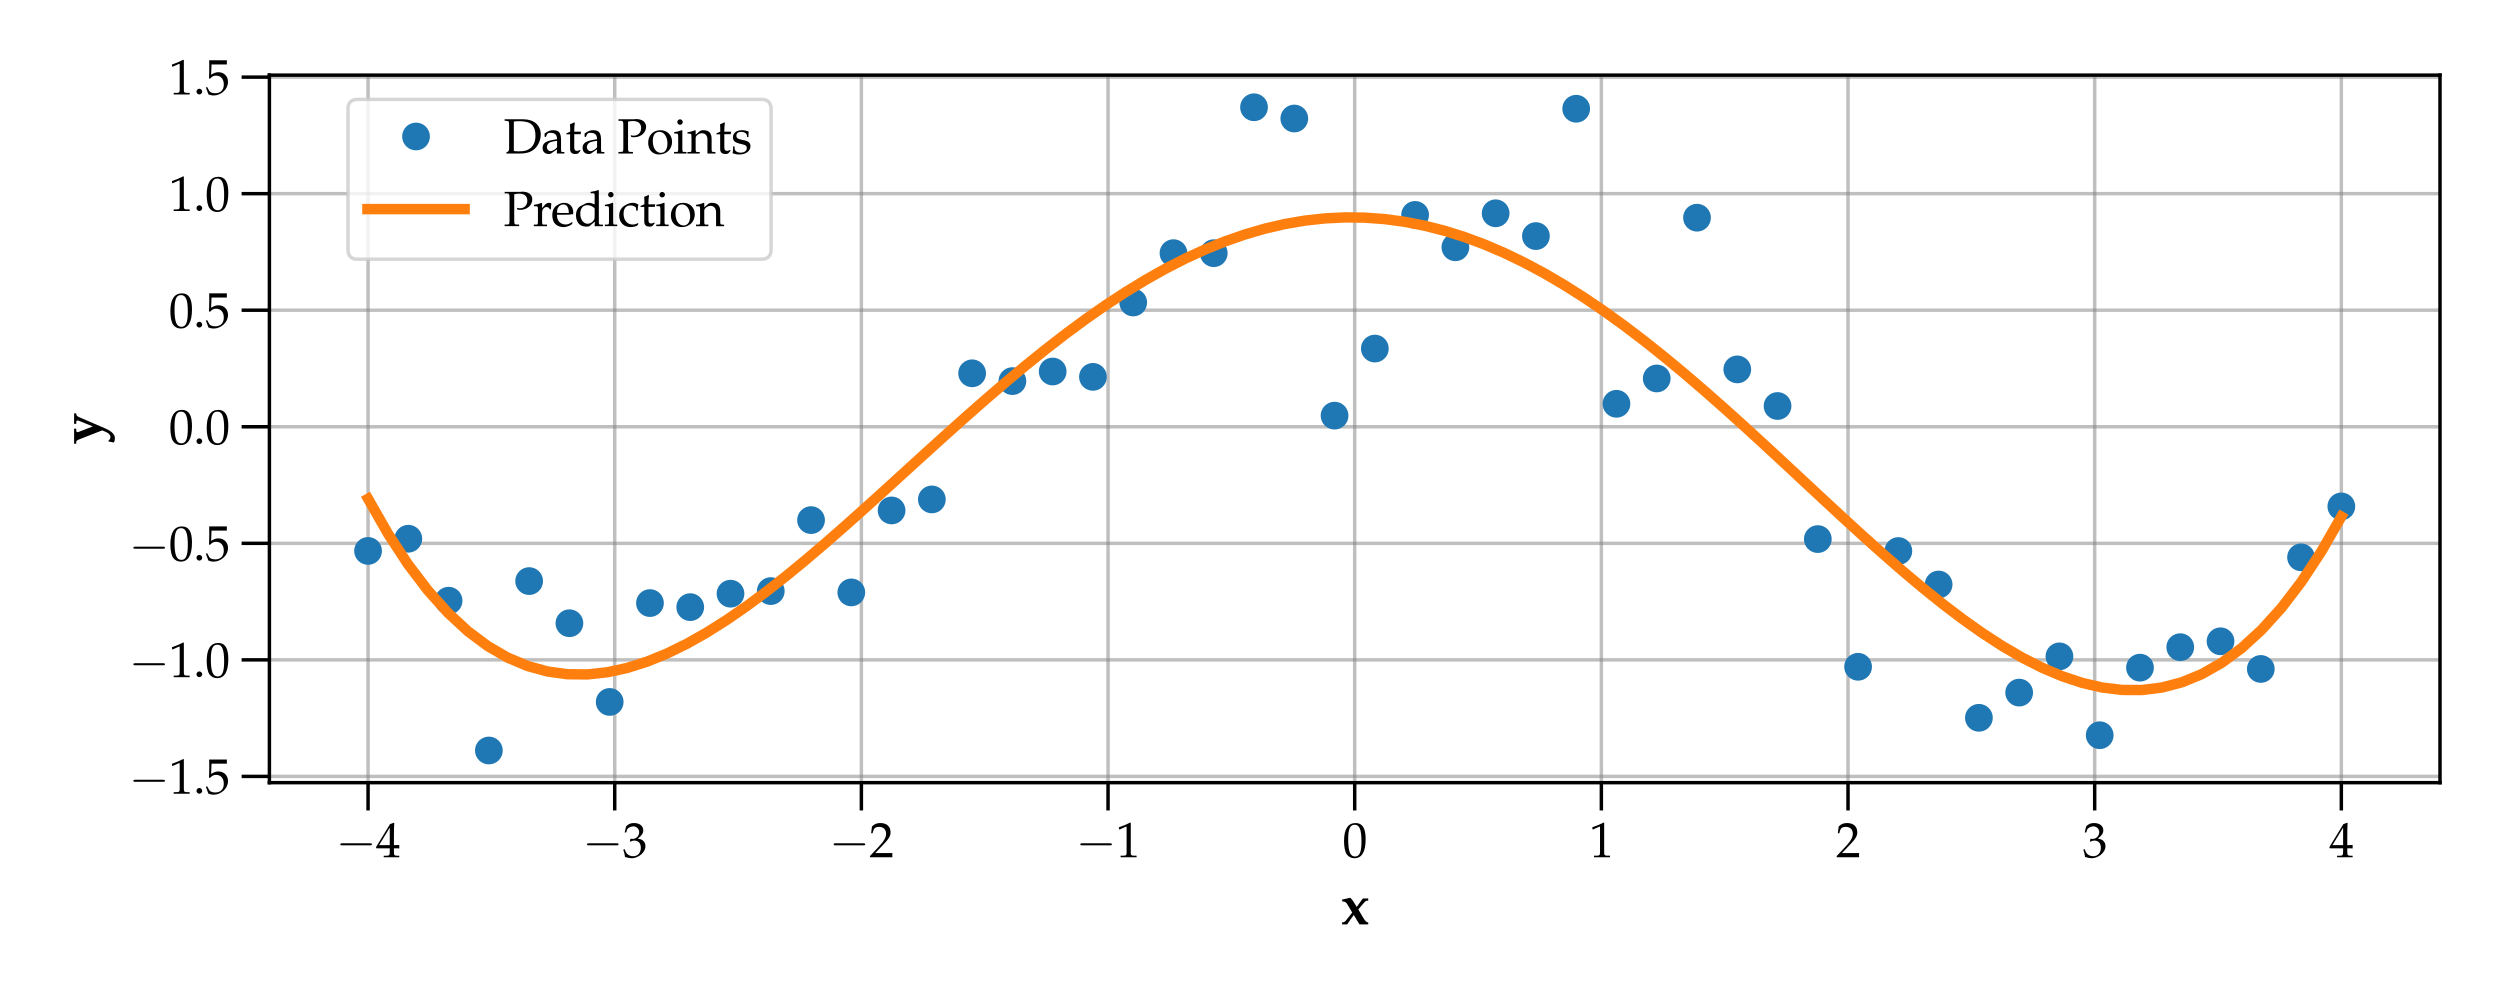 <?xml version="1.0" encoding="utf-8" standalone="no"?>
<!DOCTYPE svg PUBLIC "-//W3C//DTD SVG 1.1//EN"
  "http://www.w3.org/Graphics/SVG/1.1/DTD/svg11.dtd">
<svg xmlns:xlink="http://www.w3.org/1999/xlink" width="720pt" height="288pt" viewBox="0 0 720 288" xmlns="http://www.w3.org/2000/svg" version="1.1">
 <defs>
  <style type="text/css">*{stroke-linejoin: round; stroke-linecap: butt}</style>
 </defs>
 <g id="figure_1">
  <g id="patch_1">
   <path d="M 0 288 
L 720 288 
L 720 0 
L 0 0 
z
" style="fill: #ffffff"/>
  </g>
  <g id="axes_1">
   <g id="patch_2">
    <path d="M 77.587 225.407 
L 702.72 225.407 
L 702.72 21.63 
L 77.587 21.63 
z
" style="fill: #ffffff"/>
   </g>
   <g id="matplotlib.axis_1">
    <g id="xtick_1">
     <g id="line2d_1">
      <path d="M 106.002 225.407 
L 106.002 21.63 
" clip-path="url(#p4ccb88d593)" style="fill: none; stroke: #808080; stroke-opacity: 0.5; stroke-linecap: square"/>
     </g>
     <g id="line2d_2">
      <defs>
       <path id="me854fca851" d="M 0 0 
L 0 8 
" style="stroke: #000000"/>
      </defs>
      <g>
       <use xlink:href="#me854fca851" x="106.002" y="225.407" style="stroke: #000000"/>
      </g>
     </g>
     <g id="text_1">
      <!-- $\mathdefault{−4}$ -->
      <g transform="translate(96.779 246.887) scale(0.14 -0.14)">
       <defs>
        <path id="CMSY10-0" d="M 4218 1472 
C 4326 1472 4442 1472 4442 1600 
C 4442 1728 4326 1728 4218 1728 
L 755 1728 
C 646 1728 531 1728 531 1600 
C 531 1472 646 1472 755 1472 
L 4218 1472 
z
" transform="scale(0.016)"/>
        <path id="URWPalladioL-Roma-34" d="M 1792 1152 
L 1792 673 
C 1792 289 1722 199 1408 199 
L 1011 199 
L 1011 0 
C 1862 0 1862 0 2016 0 
C 2170 0 2170 0 3021 0 
L 3021 199 
L 2714 199 
C 2400 199 2330 282 2330 669 
L 2330 1152 
C 2707 1152 2842 1152 3021 1133 
L 3021 1588 
C 2720 1563 2598 1563 2502 1563 
L 2483 1563 
L 2330 1563 
L 2330 2457 
C 2330 3600 2342 4152 2374 4416 
L 2298 4448 
L 1824 4275 
L 13 1299 
L 83 1152 
L 1792 1152 
z
M 1792 1563 
L 416 1563 
L 1792 3826 
L 1792 1563 
z
" transform="scale(0.016)"/>
       </defs>
       <use xlink:href="#CMSY10-0" transform="scale(1.038)"/>
       <use xlink:href="#URWPalladioL-Roma-34" transform="translate(81.942 0) scale(0.996)"/>
      </g>
     </g>
    </g>
    <g id="xtick_2">
     <g id="line2d_3">
      <path d="M 177.04 225.407 
L 177.04 21.63 
" clip-path="url(#p4ccb88d593)" style="fill: none; stroke: #808080; stroke-opacity: 0.5; stroke-linecap: square"/>
     </g>
     <g id="line2d_4">
      <g>
       <use xlink:href="#me854fca851" x="177.04" y="225.407" style="stroke: #000000"/>
      </g>
     </g>
     <g id="text_2">
      <!-- $\mathdefault{−3}$ -->
      <g transform="translate(167.817 246.887) scale(0.14 -0.14)">
       <defs>
        <path id="URWPalladioL-Roma-33" d="M 275 3197 
L 474 3197 
L 589 3554 
C 659 3770 1062 3987 1395 3987 
C 1811 3987 2150 3649 2150 3248 
C 2150 2770 1773 2368 1318 2368 
C 1267 2368 1197 2368 1114 2381 
L 1018 2381 
L 941 2047 
L 986 2008 
C 1229 2118 1350 2150 1523 2150 
C 2054 2150 2362 1809 2362 1222 
C 2362 566 1971 135 1376 135 
C 1082 135 819 231 627 411 
C 474 553 390 701 269 1049 
L 96 985 
C 230 593 282 361 320 39 
C 659 -77 941 -128 1178 -128 
C 1690 -128 2278 161 2630 593 
C 2848 857 2957 1140 2957 1442 
C 2957 1751 2829 2022 2598 2182 
C 2438 2298 2291 2350 1971 2407 
C 2483 2803 2675 3096 2675 3472 
C 2675 4040 2202 4416 1491 4416 
C 1056 4416 768 4295 461 3989 
L 275 3197 
z
" transform="scale(0.016)"/>
       </defs>
       <use xlink:href="#CMSY10-0" transform="scale(1.038)"/>
       <use xlink:href="#URWPalladioL-Roma-33" transform="translate(81.942 0) scale(0.996)"/>
      </g>
     </g>
    </g>
    <g id="xtick_3">
     <g id="line2d_5">
      <path d="M 248.078 225.407 
L 248.078 21.63 
" clip-path="url(#p4ccb88d593)" style="fill: none; stroke: #808080; stroke-opacity: 0.5; stroke-linecap: square"/>
     </g>
     <g id="line2d_6">
      <g>
       <use xlink:href="#me854fca851" x="248.078" y="225.407" style="stroke: #000000"/>
      </g>
     </g>
     <g id="text_3">
      <!-- $\mathdefault{−2}$ -->
      <g transform="translate(238.855 246.887) scale(0.14 -0.14)">
       <defs>
        <path id="URWPalladioL-Roma-32" d="M 102 160 
L 102 0 
C 1299 0 1299 0 1530 0 
C 1760 0 1760 0 2995 0 
C 2982 125 2982 186 2982 269 
C 2982 348 2982 407 2995 539 
C 2259 539 1965 539 781 539 
L 1946 1761 
C 2566 2414 2758 2763 2758 3238 
C 2758 3966 2259 4416 1446 4416 
C 986 4416 672 4288 358 3969 
L 250 3099 
L 435 3099 
L 518 3393 
C 621 3763 851 3923 1280 3923 
C 1830 3923 2182 3577 2182 3035 
C 2182 2555 1914 2083 1190 1316 
L 102 160 
z
" transform="scale(0.016)"/>
       </defs>
       <use xlink:href="#CMSY10-0" transform="scale(1.038)"/>
       <use xlink:href="#URWPalladioL-Roma-32" transform="translate(81.942 0) scale(0.996)"/>
      </g>
     </g>
    </g>
    <g id="xtick_4">
     <g id="line2d_7">
      <path d="M 319.115 225.407 
L 319.115 21.63 
" clip-path="url(#p4ccb88d593)" style="fill: none; stroke: #808080; stroke-opacity: 0.5; stroke-linecap: square"/>
     </g>
     <g id="line2d_8">
      <g>
       <use xlink:href="#me854fca851" x="319.115" y="225.407" style="stroke: #000000"/>
      </g>
     </g>
     <g id="text_4">
      <!-- $\mathdefault{−1}$ -->
      <g transform="translate(309.893 246.887) scale(0.14 -0.14)">
       <defs>
        <path id="URWPalladioL-Roma-31" d="M 429 3584 
L 493 3584 
L 1318 3956 
C 1325 3962 1331 3962 1338 3962 
C 1376 3962 1389 3905 1389 3751 
L 1389 613 
C 1389 276 1318 205 973 205 
L 614 205 
L 614 0 
C 1600 0 1600 0 1670 0 
C 1754 0 1894 0 2112 0 
C 2189 0 2413 0 2675 0 
L 2675 205 
L 2342 205 
C 1990 205 1926 276 1926 612 
L 1926 4443 
L 1837 4475 
C 1421 4257 966 4065 384 3860 
L 429 3584 
z
" transform="scale(0.016)"/>
       </defs>
       <use xlink:href="#CMSY10-0" transform="scale(1.038)"/>
       <use xlink:href="#URWPalladioL-Roma-31" transform="translate(81.942 0) scale(0.996)"/>
      </g>
     </g>
    </g>
    <g id="xtick_5">
     <g id="line2d_9">
      <path d="M 390.153 225.407 
L 390.153 21.63 
" clip-path="url(#p4ccb88d593)" style="fill: none; stroke: #808080; stroke-opacity: 0.5; stroke-linecap: square"/>
     </g>
     <g id="line2d_10">
      <g>
       <use xlink:href="#me854fca851" x="390.153" y="225.407" style="stroke: #000000"/>
      </g>
     </g>
     <g id="text_5">
      <!-- $\mathdefault{0}$ -->
      <g transform="translate(386.666 246.887) scale(0.14 -0.14)">
       <defs>
        <path id="URWPalladioL-Roma-30" d="M 1683 4416 
C 691 4416 186 3628 186 2077 
C 186 1326 320 680 544 366 
C 768 51 1126 -128 1523 -128 
C 2490 -128 2976 705 2976 2346 
C 2976 3749 2560 4416 1683 4416 
z
M 1568 4192 
C 2189 4192 2438 3564 2438 2025 
C 2438 661 2195 96 1606 96 
C 986 96 723 744 723 2308 
C 723 3660 960 4192 1568 4192 
z
" transform="scale(0.016)"/>
       </defs>
       <use xlink:href="#URWPalladioL-Roma-30" transform="scale(0.996)"/>
      </g>
     </g>
    </g>
    <g id="xtick_6">
     <g id="line2d_11">
      <path d="M 461.191 225.407 
L 461.191 21.63 
" clip-path="url(#p4ccb88d593)" style="fill: none; stroke: #808080; stroke-opacity: 0.5; stroke-linecap: square"/>
     </g>
     <g id="line2d_12">
      <g>
       <use xlink:href="#me854fca851" x="461.191" y="225.407" style="stroke: #000000"/>
      </g>
     </g>
     <g id="text_6">
      <!-- $\mathdefault{1}$ -->
      <g transform="translate(457.704 246.887) scale(0.14 -0.14)">
       <use xlink:href="#URWPalladioL-Roma-31" transform="scale(0.996)"/>
      </g>
     </g>
    </g>
    <g id="xtick_7">
     <g id="line2d_13">
      <path d="M 532.229 225.407 
L 532.229 21.63 
" clip-path="url(#p4ccb88d593)" style="fill: none; stroke: #808080; stroke-opacity: 0.5; stroke-linecap: square"/>
     </g>
     <g id="line2d_14">
      <g>
       <use xlink:href="#me854fca851" x="532.229" y="225.407" style="stroke: #000000"/>
      </g>
     </g>
     <g id="text_7">
      <!-- $\mathdefault{2}$ -->
      <g transform="translate(528.742 246.887) scale(0.14 -0.14)">
       <use xlink:href="#URWPalladioL-Roma-32" transform="scale(0.996)"/>
      </g>
     </g>
    </g>
    <g id="xtick_8">
     <g id="line2d_15">
      <path d="M 603.267 225.407 
L 603.267 21.63 
" clip-path="url(#p4ccb88d593)" style="fill: none; stroke: #808080; stroke-opacity: 0.5; stroke-linecap: square"/>
     </g>
     <g id="line2d_16">
      <g>
       <use xlink:href="#me854fca851" x="603.267" y="225.407" style="stroke: #000000"/>
      </g>
     </g>
     <g id="text_8">
      <!-- $\mathdefault{3}$ -->
      <g transform="translate(599.78 246.887) scale(0.14 -0.14)">
       <use xlink:href="#URWPalladioL-Roma-33" transform="scale(0.996)"/>
      </g>
     </g>
    </g>
    <g id="xtick_9">
     <g id="line2d_17">
      <path d="M 674.305 225.407 
L 674.305 21.63 
" clip-path="url(#p4ccb88d593)" style="fill: none; stroke: #808080; stroke-opacity: 0.5; stroke-linecap: square"/>
     </g>
     <g id="line2d_18">
      <g>
       <use xlink:href="#me854fca851" x="674.305" y="225.407" style="stroke: #000000"/>
      </g>
     </g>
     <g id="text_9">
      <!-- $\mathdefault{4}$ -->
      <g transform="translate(670.818 246.887) scale(0.14 -0.14)">
       <use xlink:href="#URWPalladioL-Roma-34" transform="scale(0.996)"/>
      </g>
     </g>
    </g>
    <g id="text_10">
     <!-- $\mathbf{x}$ -->
     <g transform="translate(386.168 266.225) scale(0.16 -0.16)">
      <defs>
       <path id="URWPalladioL-Bold-78" d="M 1280 1337 
L 576 441 
C 448 288 333 224 134 224 
L 134 0 
L 717 0 
C 902 287 973 390 1050 498 
L 1459 1060 
L 2099 0 
L 2598 0 
C 2854 0 2906 0 3091 0 
L 3091 218 
C 2893 237 2765 359 2541 722 
L 1971 1692 
L 2592 2420 
C 2790 2650 2854 2688 3091 2688 
L 3091 2931 
L 2483 2931 
L 1792 1973 
L 1459 2516 
C 1306 2758 1190 2905 1062 3007 
C 838 2950 365 2848 128 2803 
L 179 2573 
C 211 2579 256 2579 275 2579 
C 486 2579 602 2490 768 2208 
L 1280 1337 
z
" transform="scale(0.016)"/>
      </defs>
      <use xlink:href="#URWPalladioL-Bold-78" transform="scale(0.996)"/>
     </g>
    </g>
   </g>
   <g id="matplotlib.axis_2">
    <g id="ytick_1">
     <g id="line2d_19">
      <path d="M 77.587 223.6 
L 702.72 223.6 
" clip-path="url(#p4ccb88d593)" style="fill: none; stroke: #808080; stroke-opacity: 0.5; stroke-linecap: square"/>
     </g>
     <g id="line2d_20">
      <defs>
       <path id="ma568813e9d" d="M 0 0 
L -8 0 
" style="stroke: #000000"/>
      </defs>
      <g>
       <use xlink:href="#ma568813e9d" x="77.587" y="223.6" style="stroke: #000000"/>
      </g>
     </g>
     <g id="text_11">
      <!-- $\mathdefault{−1.5}$ -->
      <g transform="translate(37.18 228.59) scale(0.14 -0.14)">
       <defs>
        <path id="URWPalladioL-Roma-2e" d="M 794 744 
C 602 744 429 564 429 372 
C 429 179 602 0 787 0 
C 992 0 1171 173 1171 372 
C 1171 564 992 744 794 744 
z
" transform="scale(0.016)"/>
        <path id="URWPalladioL-Roma-35" d="M 813 3877 
C 1638 3877 1997 3877 2765 3877 
L 2797 3907 
C 2784 4016 2784 4064 2784 4144 
C 2784 4229 2784 4277 2797 4386 
L 2765 4416 
C 2285 4416 1997 4416 1651 4416 
C 1299 4416 1018 4416 538 4416 
L 506 4403 
C 512 4011 518 3729 518 3523 
C 518 2977 499 2360 480 2077 
L 608 2038 
C 909 2341 1082 2432 1395 2432 
C 2010 2432 2394 1993 2394 1296 
C 2394 580 1984 160 1286 160 
C 941 160 621 277 531 444 
L 237 973 
L 83 883 
C 230 516 307 310 397 27 
C 576 -71 832 -128 1107 -128 
C 1536 -128 1990 59 2342 368 
C 2733 716 2938 1154 2938 1630 
C 2938 2359 2419 2874 1690 2874 
C 1382 2874 1152 2791 755 2554 
L 813 3877 
z
" transform="scale(0.016)"/>
       </defs>
       <use xlink:href="#CMSY10-0" transform="scale(1.038)"/>
       <use xlink:href="#URWPalladioL-Roma-31" transform="translate(81.942 0) scale(0.996)"/>
       <use xlink:href="#URWPalladioL-Roma-2e" transform="translate(131.755 0) scale(0.996)"/>
       <use xlink:href="#URWPalladioL-Roma-35" transform="translate(156.661 0) scale(0.996)"/>
      </g>
     </g>
    </g>
    <g id="ytick_2">
     <g id="line2d_21">
      <path d="M 77.587 190.036 
L 702.72 190.036 
" clip-path="url(#p4ccb88d593)" style="fill: none; stroke: #808080; stroke-opacity: 0.5; stroke-linecap: square"/>
     </g>
     <g id="line2d_22">
      <g>
       <use xlink:href="#ma568813e9d" x="77.587" y="190.036" style="stroke: #000000"/>
      </g>
     </g>
     <g id="text_12">
      <!-- $\mathdefault{−1.0}$ -->
      <g transform="translate(37.18 195.026) scale(0.14 -0.14)">
       <use xlink:href="#CMSY10-0" transform="scale(1.038)"/>
       <use xlink:href="#URWPalladioL-Roma-31" transform="translate(81.942 0) scale(0.996)"/>
       <use xlink:href="#URWPalladioL-Roma-2e" transform="translate(131.755 0) scale(0.996)"/>
       <use xlink:href="#URWPalladioL-Roma-30" transform="translate(156.661 0) scale(0.996)"/>
      </g>
     </g>
    </g>
    <g id="ytick_3">
     <g id="line2d_23">
      <path d="M 77.587 156.473 
L 702.72 156.473 
" clip-path="url(#p4ccb88d593)" style="fill: none; stroke: #808080; stroke-opacity: 0.5; stroke-linecap: square"/>
     </g>
     <g id="line2d_24">
      <g>
       <use xlink:href="#ma568813e9d" x="77.587" y="156.473" style="stroke: #000000"/>
      </g>
     </g>
     <g id="text_13">
      <!-- $\mathdefault{−0.5}$ -->
      <g transform="translate(37.18 161.462) scale(0.14 -0.14)">
       <use xlink:href="#CMSY10-0" transform="scale(1.038)"/>
       <use xlink:href="#URWPalladioL-Roma-30" transform="translate(81.942 0) scale(0.996)"/>
       <use xlink:href="#URWPalladioL-Roma-2e" transform="translate(131.755 0) scale(0.996)"/>
       <use xlink:href="#URWPalladioL-Roma-35" transform="translate(156.661 0) scale(0.996)"/>
      </g>
     </g>
    </g>
    <g id="ytick_4">
     <g id="line2d_25">
      <path d="M 77.587 122.909 
L 702.72 122.909 
" clip-path="url(#p4ccb88d593)" style="fill: none; stroke: #808080; stroke-opacity: 0.5; stroke-linecap: square"/>
     </g>
     <g id="line2d_26">
      <g>
       <use xlink:href="#ma568813e9d" x="77.587" y="122.909" style="stroke: #000000"/>
      </g>
     </g>
     <g id="text_14">
      <!-- $\mathdefault{0.0}$ -->
      <g transform="translate(48.652 127.899) scale(0.14 -0.14)">
       <use xlink:href="#URWPalladioL-Roma-30" transform="scale(0.996)"/>
       <use xlink:href="#URWPalladioL-Roma-2e" transform="translate(49.813 0) scale(0.996)"/>
       <use xlink:href="#URWPalladioL-Roma-30" transform="translate(74.72 0) scale(0.996)"/>
      </g>
     </g>
    </g>
    <g id="ytick_5">
     <g id="line2d_27">
      <path d="M 77.587 89.345 
L 702.72 89.345 
" clip-path="url(#p4ccb88d593)" style="fill: none; stroke: #808080; stroke-opacity: 0.5; stroke-linecap: square"/>
     </g>
     <g id="line2d_28">
      <g>
       <use xlink:href="#ma568813e9d" x="77.587" y="89.345" style="stroke: #000000"/>
      </g>
     </g>
     <g id="text_15">
      <!-- $\mathdefault{0.5}$ -->
      <g transform="translate(48.652 94.335) scale(0.14 -0.14)">
       <use xlink:href="#URWPalladioL-Roma-30" transform="scale(0.996)"/>
       <use xlink:href="#URWPalladioL-Roma-2e" transform="translate(49.813 0) scale(0.996)"/>
       <use xlink:href="#URWPalladioL-Roma-35" transform="translate(74.72 0) scale(0.996)"/>
      </g>
     </g>
    </g>
    <g id="ytick_6">
     <g id="line2d_29">
      <path d="M 77.587 55.782 
L 702.72 55.782 
" clip-path="url(#p4ccb88d593)" style="fill: none; stroke: #808080; stroke-opacity: 0.5; stroke-linecap: square"/>
     </g>
     <g id="line2d_30">
      <g>
       <use xlink:href="#ma568813e9d" x="77.587" y="55.782" style="stroke: #000000"/>
      </g>
     </g>
     <g id="text_16">
      <!-- $\mathdefault{1.0}$ -->
      <g transform="translate(48.652 60.771) scale(0.14 -0.14)">
       <use xlink:href="#URWPalladioL-Roma-31" transform="scale(0.996)"/>
       <use xlink:href="#URWPalladioL-Roma-2e" transform="translate(49.813 0) scale(0.996)"/>
       <use xlink:href="#URWPalladioL-Roma-30" transform="translate(74.72 0) scale(0.996)"/>
      </g>
     </g>
    </g>
    <g id="ytick_7">
     <g id="line2d_31">
      <path d="M 77.587 22.218 
L 702.72 22.218 
" clip-path="url(#p4ccb88d593)" style="fill: none; stroke: #808080; stroke-opacity: 0.5; stroke-linecap: square"/>
     </g>
     <g id="line2d_32">
      <g>
       <use xlink:href="#ma568813e9d" x="77.587" y="22.218" style="stroke: #000000"/>
      </g>
     </g>
     <g id="text_17">
      <!-- $\mathdefault{1.5}$ -->
      <g transform="translate(48.652 27.208) scale(0.14 -0.14)">
       <use xlink:href="#URWPalladioL-Roma-31" transform="scale(0.996)"/>
       <use xlink:href="#URWPalladioL-Roma-2e" transform="translate(49.813 0) scale(0.996)"/>
       <use xlink:href="#URWPalladioL-Roma-35" transform="translate(74.72 0) scale(0.996)"/>
      </g>
     </g>
    </g>
    <g id="text_18">
     <!-- $\mathbf{y}$ -->
     <g transform="translate(28.685 127.95) rotate(-90) scale(0.16 -0.16)">
      <defs>
       <path id="URWPalladioL-Bold-79" d="M 1760 2637 
L 1760 2880 
L 915 2880 
C 832 2880 730 2880 64 2880 
L 64 2637 
L 288 2637 
C 384 2637 461 2535 557 2292 
L 1568 -287 
L 1421 -644 
C 1274 -1007 1050 -1223 832 -1223 
C 666 -1223 531 -1153 384 -987 
L 314 -1013 
L 198 -1619 
C 371 -1696 518 -1728 666 -1728 
C 1114 -1728 1466 -1384 1792 -631 
L 3066 2319 
C 3142 2490 3238 2599 3328 2618 
L 3494 2650 
L 3494 2880 
L 2899 2880 
C 2880 2880 2682 2880 2304 2880 
L 2304 2637 
L 2515 2637 
C 2618 2637 2688 2583 2688 2510 
C 2688 2471 2675 2401 2662 2369 
L 2016 764 
L 1478 2158 
C 1478 2164 1459 2209 1440 2254 
C 1389 2375 1370 2432 1370 2496 
C 1370 2579 1440 2637 1536 2637 
L 1760 2637 
z
" transform="scale(0.016)"/>
      </defs>
      <use xlink:href="#URWPalladioL-Bold-79" transform="scale(0.996)"/>
     </g>
    </g>
   </g>
   <g id="line2d_33">
    <defs>
     <path id="m44c44b6684" d="M 0 4 
C 1.061 4 2.078 3.579 2.828 2.828 
C 3.579 2.078 4 1.061 4 0 
C 4 -1.061 3.579 -2.078 2.828 -2.828 
C 2.078 -3.579 1.061 -4 0 -4 
C -1.061 -4 -2.078 -3.579 -2.828 -2.828 
C -3.579 -2.078 -4 -1.061 -4 0 
C -4 1.061 -3.579 2.078 -2.828 2.828 
C -2.078 3.579 -1.061 4 0 4 
z
"/>
    </defs>
    <g clip-path="url(#p4ccb88d593)">
     <use xlink:href="#m44c44b6684" x="106.002" y="158.667" style="fill: #1f77b4"/>
     <use xlink:href="#m44c44b6684" x="117.6" y="155.157" style="fill: #1f77b4"/>
     <use xlink:href="#m44c44b6684" x="129.198" y="173" style="fill: #1f77b4"/>
     <use xlink:href="#m44c44b6684" x="140.796" y="216.144" style="fill: #1f77b4"/>
     <use xlink:href="#m44c44b6684" x="152.394" y="167.355" style="fill: #1f77b4"/>
     <use xlink:href="#m44c44b6684" x="163.992" y="179.49" style="fill: #1f77b4"/>
     <use xlink:href="#m44c44b6684" x="175.59" y="202.16" style="fill: #1f77b4"/>
     <use xlink:href="#m44c44b6684" x="187.188" y="173.686" style="fill: #1f77b4"/>
     <use xlink:href="#m44c44b6684" x="198.786" y="174.855" style="fill: #1f77b4"/>
     <use xlink:href="#m44c44b6684" x="210.384" y="170.982" style="fill: #1f77b4"/>
     <use xlink:href="#m44c44b6684" x="221.982" y="170.234" style="fill: #1f77b4"/>
     <use xlink:href="#m44c44b6684" x="233.58" y="149.79" style="fill: #1f77b4"/>
     <use xlink:href="#m44c44b6684" x="245.178" y="170.614" style="fill: #1f77b4"/>
     <use xlink:href="#m44c44b6684" x="256.776" y="147.007" style="fill: #1f77b4"/>
     <use xlink:href="#m44c44b6684" x="268.374" y="143.835" style="fill: #1f77b4"/>
     <use xlink:href="#m44c44b6684" x="279.972" y="107.512" style="fill: #1f77b4"/>
     <use xlink:href="#m44c44b6684" x="291.57" y="109.757" style="fill: #1f77b4"/>
     <use xlink:href="#m44c44b6684" x="303.168" y="106.995" style="fill: #1f77b4"/>
     <use xlink:href="#m44c44b6684" x="314.766" y="108.535" style="fill: #1f77b4"/>
     <use xlink:href="#m44c44b6684" x="326.364" y="87.117" style="fill: #1f77b4"/>
     <use xlink:href="#m44c44b6684" x="337.962" y="72.907" style="fill: #1f77b4"/>
     <use xlink:href="#m44c44b6684" x="349.56" y="72.921" style="fill: #1f77b4"/>
     <use xlink:href="#m44c44b6684" x="361.158" y="30.892" style="fill: #1f77b4"/>
     <use xlink:href="#m44c44b6684" x="372.756" y="34.132" style="fill: #1f77b4"/>
     <use xlink:href="#m44c44b6684" x="384.354" y="119.703" style="fill: #1f77b4"/>
     <use xlink:href="#m44c44b6684" x="395.952" y="100.387" style="fill: #1f77b4"/>
     <use xlink:href="#m44c44b6684" x="407.55" y="61.891" style="fill: #1f77b4"/>
     <use xlink:href="#m44c44b6684" x="419.148" y="71.215" style="fill: #1f77b4"/>
     <use xlink:href="#m44c44b6684" x="430.746" y="61.427" style="fill: #1f77b4"/>
     <use xlink:href="#m44c44b6684" x="442.344" y="67.992" style="fill: #1f77b4"/>
     <use xlink:href="#m44c44b6684" x="453.942" y="31.317" style="fill: #1f77b4"/>
     <use xlink:href="#m44c44b6684" x="465.54" y="116.29" style="fill: #1f77b4"/>
     <use xlink:href="#m44c44b6684" x="477.139" y="108.996" style="fill: #1f77b4"/>
     <use xlink:href="#m44c44b6684" x="488.737" y="62.696" style="fill: #1f77b4"/>
     <use xlink:href="#m44c44b6684" x="500.335" y="106.388" style="fill: #1f77b4"/>
     <use xlink:href="#m44c44b6684" x="511.933" y="116.93" style="fill: #1f77b4"/>
     <use xlink:href="#m44c44b6684" x="523.531" y="155.256" style="fill: #1f77b4"/>
     <use xlink:href="#m44c44b6684" x="535.129" y="192.032" style="fill: #1f77b4"/>
     <use xlink:href="#m44c44b6684" x="546.727" y="158.7" style="fill: #1f77b4"/>
     <use xlink:href="#m44c44b6684" x="558.325" y="168.34" style="fill: #1f77b4"/>
     <use xlink:href="#m44c44b6684" x="569.923" y="206.728" style="fill: #1f77b4"/>
     <use xlink:href="#m44c44b6684" x="581.521" y="199.472" style="fill: #1f77b4"/>
     <use xlink:href="#m44c44b6684" x="593.119" y="189.032" style="fill: #1f77b4"/>
     <use xlink:href="#m44c44b6684" x="604.717" y="211.741" style="fill: #1f77b4"/>
     <use xlink:href="#m44c44b6684" x="616.315" y="192.286" style="fill: #1f77b4"/>
     <use xlink:href="#m44c44b6684" x="627.913" y="186.383" style="fill: #1f77b4"/>
     <use xlink:href="#m44c44b6684" x="639.511" y="184.691" style="fill: #1f77b4"/>
     <use xlink:href="#m44c44b6684" x="651.109" y="192.658" style="fill: #1f77b4"/>
     <use xlink:href="#m44c44b6684" x="662.707" y="160.51" style="fill: #1f77b4"/>
     <use xlink:href="#m44c44b6684" x="674.305" y="145.849" style="fill: #1f77b4"/>
    </g>
   </g>
   <g id="line2d_34">
    <path d="M 106.002 143.644 
L 111.742 153.703 
L 117.483 162.478 
L 123.223 170.035 
L 128.964 176.441 
L 134.704 181.759 
L 140.444 186.052 
L 146.185 189.382 
L 151.925 191.807 
L 157.666 193.386 
L 163.406 194.178 
L 169.147 194.236 
L 174.887 193.616 
L 180.628 192.371 
L 186.368 190.551 
L 192.108 188.208 
L 197.849 185.389 
L 203.589 182.143 
L 209.33 178.514 
L 215.07 174.548 
L 220.811 170.288 
L 226.551 165.776 
L 232.291 161.051 
L 238.032 156.153 
L 243.772 151.12 
L 249.513 145.987 
L 255.253 140.789 
L 260.994 135.561 
L 266.734 130.333 
L 272.474 125.137 
L 278.215 120.001 
L 283.955 114.954 
L 289.696 110.021 
L 295.436 105.229 
L 301.177 100.6 
L 306.917 96.157 
L 312.657 91.92 
L 318.398 87.91 
L 324.138 84.144 
L 329.879 80.639 
L 335.619 77.41 
L 341.36 74.471 
L 347.1 71.835 
L 352.841 69.513 
L 358.581 67.513 
L 364.321 65.846 
L 370.062 64.517 
L 375.802 63.533 
L 381.543 62.897 
L 387.283 62.612 
L 393.024 62.679 
L 398.764 63.099 
L 404.504 63.869 
L 410.245 64.988 
L 415.985 66.451 
L 421.726 68.252 
L 427.466 70.385 
L 433.207 72.84 
L 438.947 75.608 
L 444.687 78.679 
L 450.428 82.039 
L 456.168 85.674 
L 461.909 89.569 
L 467.649 93.708 
L 473.39 98.071 
L 479.13 102.641 
L 484.871 107.395 
L 490.611 112.311 
L 496.351 117.366 
L 502.092 122.534 
L 507.832 127.789 
L 513.573 133.104 
L 519.313 138.448 
L 525.054 143.791 
L 530.794 149.102 
L 536.534 154.346 
L 542.275 159.488 
L 548.015 164.493 
L 553.756 169.323 
L 559.496 173.939 
L 565.237 178.3 
L 570.977 182.364 
L 576.717 186.089 
L 582.458 189.429 
L 588.198 192.339 
L 593.939 194.771 
L 599.679 196.676 
L 605.42 198.005 
L 611.16 198.705 
L 616.901 198.724 
L 622.641 198.007 
L 628.381 196.499 
L 634.122 194.142 
L 639.862 190.877 
L 645.603 186.646 
L 651.343 181.386 
L 657.084 175.035 
L 662.824 167.529 
L 668.564 158.802 
L 674.305 148.787 
" clip-path="url(#p4ccb88d593)" style="fill: none; stroke: #ff7f0e; stroke-width: 3; stroke-linecap: square"/>
   </g>
   <g id="patch_3">
    <path d="M 77.587 225.407 
L 77.587 21.63 
" style="fill: none; stroke: #000000; stroke-linejoin: miter; stroke-linecap: square"/>
   </g>
   <g id="patch_4">
    <path d="M 702.72 225.407 
L 702.72 21.63 
" style="fill: none; stroke: #000000; stroke-linejoin: miter; stroke-linecap: square"/>
   </g>
   <g id="patch_5">
    <path d="M 77.587 225.407 
L 702.72 225.407 
" style="fill: none; stroke: #000000; stroke-linejoin: miter; stroke-linecap: square"/>
   </g>
   <g id="patch_6">
    <path d="M 77.587 21.63 
L 702.72 21.63 
" style="fill: none; stroke: #000000; stroke-linejoin: miter; stroke-linecap: square"/>
   </g>
   <g id="legend_1">
    <g id="patch_7">
     <path d="M 103.015 74.655 
L 219.268 74.655 
Q 222.068 74.655 222.068 71.855 
L 222.068 31.43 
Q 222.068 28.63 219.268 28.63 
L 103.015 28.63 
Q 100.215 28.63 100.215 31.43 
L 100.215 71.855 
Q 100.215 74.655 103.015 74.655 
z
" style="fill: #ffffff; opacity: 0.8; stroke: #cccccc; stroke-linejoin: miter"/>
    </g>
    <g id="line2d_35">
     <g>
      <use xlink:href="#m44c44b6684" x="119.815" y="39.309" style="fill: #1f77b4"/>
     </g>
    </g>
    <g id="text_19">
     <!-- Data Points -->
     <g transform="translate(145.015 44.209) scale(0.14 -0.14)">
      <defs>
       <path id="URWPalladioL-Roma-44" d="M 365 141 
L 365 0 
C 1107 0 1107 0 1254 0 
C 1370 0 1472 0 1587 0 
C 2093 0 2093 0 2182 0 
C 3002 0 3616 209 4064 648 
C 4525 1099 4806 1785 4806 2465 
C 4806 3647 3923 4416 2573 4416 
C 2528 4416 2445 4416 2330 4416 
C 2010 4416 1734 4416 1459 4416 
C 1222 4416 870 4416 141 4416 
L 141 4236 
L 397 4204 
C 691 4204 723 4146 723 3648 
L 723 620 
C 723 435 666 294 563 244 
L 365 141 
z
M 1331 4121 
C 1498 4153 1722 4172 2042 4172 
C 2509 4172 3021 4090 3290 3968 
C 3430 3911 3552 3822 3667 3707 
C 3974 3402 4122 2943 4122 2306 
C 4122 1594 3904 1046 3482 702 
C 3098 390 2714 282 1990 282 
C 1696 282 1498 282 1331 327 
L 1331 4121 
z
" transform="scale(0.016)"/>
       <path id="URWPalladioL-Roma-61" d="M 2074 538 
L 2042 -1 
C 2458 -1 2458 -1 2541 -1 
C 2573 -1 2733 -1 3014 -1 
L 3014 192 
L 2765 192 
C 2611 192 2586 244 2586 558 
L 2586 1731 
C 2586 2668 2317 3008 1574 3008 
C 1299 3008 1043 2937 800 2791 
L 461 2585 
L 461 2171 
L 627 2126 
L 710 2323 
C 845 2623 909 2668 1203 2668 
C 1805 2668 2054 2431 2074 1852 
L 1440 1736 
C 570 1577 205 1277 205 722 
C 205 224 506 -64 1011 -64 
C 1126 -64 1235 -45 1280 -13 
L 2074 538 
z
M 2074 806 
C 1888 544 1485 302 1235 302 
C 979 302 755 538 755 812 
C 755 1048 883 1271 1075 1392 
C 1235 1488 1587 1577 2074 1648 
L 2074 806 
z
" transform="scale(0.016)"/>
       <path id="URWPalladioL-Roma-74" d="M 627 2476 
L 627 619 
C 627 142 838 -64 1331 -64 
C 1478 -64 1632 -32 1670 13 
L 1978 353 
L 1894 463 
C 1734 372 1638 340 1517 340 
C 1267 340 1165 470 1165 788 
L 1165 2489 
L 1984 2489 
L 2042 2816 
L 1165 2816 
L 1165 3056 
C 1165 3321 1184 3547 1235 3951 
L 1158 4021 
C 1005 3925 813 3842 614 3778 
C 634 3585 640 3463 640 3271 
L 640 2822 
L 141 2598 
L 141 2476 
L 627 2476 
z
" transform="scale(0.016)"/>
       <path id="URWPalladioL-Roma-50" d="M 1382 4116 
C 1606 4166 1792 4192 2010 4192 
C 2701 4192 3072 3875 3072 3273 
C 3072 2703 2682 2304 2125 2304 
C 1990 2304 1894 2317 1728 2367 
L 1792 2137 
C 1946 2105 2035 2099 2163 2099 
C 3040 2099 3712 2692 3712 3459 
C 3712 4071 3213 4448 2400 4448 
C 2368 4448 2304 4448 2221 4423 
C 1984 4423 1498 4423 1312 4423 
C 1171 4423 1171 4423 147 4423 
L 147 4224 
L 435 4224 
C 723 4224 774 4140 774 3663 
L 774 766 
C 774 256 742 205 448 205 
L 141 205 
L 141 0 
C 518 0 742 0 1075 0 
C 1408 0 1638 0 2016 0 
L 2016 205 
L 1709 205 
C 1414 205 1382 256 1382 764 
L 1382 4116 
z
" transform="scale(0.016)"/>
       <path id="URWPalladioL-Roma-6f" d="M 1786 3008 
C 851 3008 205 2347 205 1392 
C 205 487 774 -128 1600 -128 
C 2586 -128 3290 558 3290 1520 
C 3290 2386 2662 3008 1786 3008 
z
M 1670 2796 
C 2259 2796 2694 2155 2694 1283 
C 2694 545 2368 83 1850 83 
C 1222 83 800 699 800 1610 
C 800 2379 1107 2796 1670 2796 
z
" transform="scale(0.016)"/>
       <path id="URWPalladioL-Roma-69" d="M 1203 2993 
L 1146 3019 
C 819 2884 486 2793 147 2755 
L 147 2576 
L 384 2576 
C 640 2576 666 2531 666 2105 
L 666 651 
C 666 244 646 199 429 199 
L 134 199 
L 134 0 
C 774 0 774 0 934 0 
C 1094 0 1094 0 1734 0 
L 1734 199 
L 1440 199 
C 1222 199 1203 244 1203 651 
L 1203 2993 
z
M 909 4416 
C 717 4416 550 4249 550 4056 
C 550 3870 717 3704 902 3704 
C 1088 3704 1261 3870 1261 4056 
C 1261 4236 1088 4416 909 4416 
z
" transform="scale(0.016)"/>
       <path id="URWPalladioL-Roma-6e" d="M 2624 -7 
C 3014 -7 3021 -7 3130 -7 
C 3219 -7 3219 -7 3661 -7 
L 3661 179 
L 3398 205 
C 3181 205 3162 244 3162 654 
L 3162 1892 
C 3162 2642 2810 3008 2093 3008 
C 1856 3008 1722 2963 1587 2847 
L 1101 2424 
L 1101 2982 
L 1043 3008 
C 717 2873 384 2783 45 2745 
L 45 2565 
L 282 2565 
C 538 2565 563 2520 563 2094 
L 563 643 
C 563 237 544 192 326 192 
L 38 192 
L 38 -7 
C 474 -7 646 -7 832 -7 
C 1018 -7 1190 -7 1626 -7 
L 1626 192 
L 1338 192 
C 1120 192 1101 237 1101 643 
L 1101 2011 
C 1101 2300 1523 2616 1914 2616 
C 2342 2616 2624 2297 2624 1806 
L 2624 -7 
z
" transform="scale(0.016)"/>
       <path id="URWPalladioL-Roma-73" d="M 262 917 
C 262 475 243 282 192 26 
C 525 -83 774 -128 1069 -128 
C 1907 -128 2502 321 2502 949 
C 2502 1148 2445 1295 2323 1424 
C 2157 1584 1946 1661 1382 1770 
C 858 1873 685 2001 685 2296 
C 685 2616 909 2796 1299 2796 
C 1728 2796 2054 2572 2054 2270 
L 2054 2123 
L 2234 2123 
C 2240 2495 2246 2648 2266 2847 
C 1926 2963 1696 3008 1434 3008 
C 691 3008 237 2655 237 2078 
C 237 1770 378 1552 672 1417 
C 845 1340 1184 1238 1619 1141 
C 1907 1077 2029 943 2029 699 
C 2029 353 1709 109 1254 109 
C 787 109 454 333 454 654 
L 454 917 
L 262 917 
z
" transform="scale(0.016)"/>
      </defs>
      <use xlink:href="#URWPalladioL-Roma-44" transform="scale(0.996)"/>
      <use xlink:href="#URWPalladioL-Roma-61" transform="translate(77.111 0) scale(0.996)"/>
      <use xlink:href="#URWPalladioL-Roma-74" transform="translate(126.924 0) scale(0.996)"/>
      <use xlink:href="#URWPalladioL-Roma-61" transform="translate(159.401 0) scale(0.996)"/>
      <use xlink:href="#URWPalladioL-Roma-50" transform="translate(234.121 0) scale(0.996)"/>
      <use xlink:href="#URWPalladioL-Roma-6f" transform="translate(294.294 0) scale(0.996)"/>
      <use xlink:href="#URWPalladioL-Roma-69" transform="translate(348.69 0) scale(0.996)"/>
      <use xlink:href="#URWPalladioL-Roma-6e" transform="translate(377.68 0) scale(0.996)"/>
      <use xlink:href="#URWPalladioL-Roma-74" transform="translate(435.662 0) scale(0.996)"/>
      <use xlink:href="#URWPalladioL-Roma-73" transform="translate(468.14 0) scale(0.996)"/>
     </g>
    </g>
    <g id="line2d_36">
     <path d="M 105.815 60.222 
L 119.815 60.222 
L 133.815 60.222 
" style="fill: none; stroke: #ff7f0e; stroke-width: 3; stroke-linecap: square"/>
    </g>
    <g id="text_20">
     <!-- Prediction -->
     <g transform="translate(145.015 65.122) scale(0.14 -0.14)">
      <defs>
       <path id="URWPalladioL-Roma-72" d="M 147 2565 
L 384 2565 
C 640 2565 666 2520 666 2094 
L 666 643 
C 666 237 646 192 429 192 
L 134 192 
L 134 -7 
C 595 -7 762 -7 922 -7 
C 1050 -7 1050 -7 1837 -7 
L 1837 192 
L 1504 192 
C 1216 192 1203 211 1203 638 
L 1203 1751 
C 1203 2139 1459 2463 1773 2463 
C 1965 2463 2099 2373 2202 2169 
L 2336 2169 
L 2394 2937 
C 2323 2982 2208 3008 2093 3008 
C 1901 3008 1696 2905 1562 2745 
L 1203 2322 
L 1203 2982 
L 1146 3008 
C 819 2873 486 2783 147 2745 
L 147 2565 
z
" transform="scale(0.016)"/>
       <path id="URWPalladioL-Roma-65" d="M 2797 447 
L 2714 511 
C 2304 269 2157 212 1882 212 
C 1466 212 1120 398 941 711 
C 819 921 774 1101 762 1472 
L 1696 1472 
C 2138 1472 2413 1472 2854 1544 
C 2861 1634 2867 1693 2867 1771 
C 2867 2520 2394 3008 1677 3008 
C 1440 3008 1165 2924 902 2770 
C 378 2469 166 2071 166 1404 
C 166 1000 262 654 435 410 
C 691 71 1120 -128 1600 -128 
C 1837 -128 2074 -77 2336 37 
C 2509 108 2643 191 2669 230 
L 2797 447 
z
M 2298 1690 
C 1965 1690 1811 1690 1581 1690 
C 1286 1690 1120 1690 774 1722 
C 774 2027 800 2169 883 2337 
C 1018 2622 1293 2796 1600 2796 
C 1811 2796 1978 2711 2093 2534 
C 2234 2319 2278 2129 2298 1690 
z
" transform="scale(0.016)"/>
       <path id="URWPalladioL-Roma-64" d="M 2637 2802 
C 2278 2956 2099 3008 1875 3008 
C 1702 3008 1549 2969 1389 2887 
L 826 2593 
C 461 2401 224 1935 224 1392 
C 224 881 397 460 710 204 
C 928 19 1229 -64 1645 -64 
C 1773 -64 1920 -38 1952 -13 
L 2662 583 
L 2630 -7 
C 2944 -7 3046 -7 3123 -7 
C 3174 -7 3264 -7 3398 -7 
C 3443 -7 3571 -7 3706 -7 
L 3706 192 
L 3411 192 
C 3194 192 3174 237 3174 643 
L 3174 4607 
L 3117 4659 
C 2835 4550 2624 4498 2118 4421 
L 2118 4242 
L 2477 4242 
C 2592 4242 2637 4171 2637 3978 
L 2637 2802 
z
M 2637 1424 
C 2637 1009 2624 946 2541 799 
C 2362 499 2048 302 1747 302 
C 1184 302 781 844 781 1603 
C 781 2298 1126 2706 1702 2706 
C 1946 2706 2202 2623 2426 2470 
C 2560 2381 2637 2298 2637 2246 
L 2637 1424 
z
" transform="scale(0.016)"/>
       <path id="URWPalladioL-Roma-63" d="M 2554 1994 
C 2554 2289 2586 2552 2643 2783 
C 2387 2937 2163 3008 1901 3008 
C 1594 3008 1235 2886 851 2642 
C 403 2360 166 1911 166 1347 
C 166 481 774 -128 1632 -128 
C 1965 -128 2445 -6 2509 90 
L 2643 295 
L 2579 391 
C 2342 263 2138 205 1907 205 
C 1197 205 730 757 730 1603 
C 730 2289 1050 2674 1626 2674 
C 1907 2674 2214 2546 2330 2386 
L 2374 1994 
L 2554 1994 
z
" transform="scale(0.016)"/>
      </defs>
      <use xlink:href="#URWPalladioL-Roma-50" transform="scale(0.996)"/>
      <use xlink:href="#URWPalladioL-Roma-72" transform="translate(60.174 0) scale(0.996)"/>
      <use xlink:href="#URWPalladioL-Roma-65" transform="translate(97.733 0) scale(0.996)"/>
      <use xlink:href="#URWPalladioL-Roma-64" transform="translate(145.453 0) scale(0.996)"/>
      <use xlink:href="#URWPalladioL-Roma-69" transform="translate(206.325 0) scale(0.996)"/>
      <use xlink:href="#URWPalladioL-Roma-63" transform="translate(235.315 0) scale(0.996)"/>
      <use xlink:href="#URWPalladioL-Roma-74" transform="translate(279.549 0) scale(0.996)"/>
      <use xlink:href="#URWPalladioL-Roma-69" transform="translate(312.026 0) scale(0.996)"/>
      <use xlink:href="#URWPalladioL-Roma-6f" transform="translate(341.016 0) scale(0.996)"/>
      <use xlink:href="#URWPalladioL-Roma-6e" transform="translate(395.412 0) scale(0.996)"/>
     </g>
    </g>
   </g>
  </g>
 </g>
 <defs>
  <clipPath id="p4ccb88d593">
   <rect x="77.587" y="21.63" width="625.133" height="203.777"/>
  </clipPath>
 </defs>
</svg>
